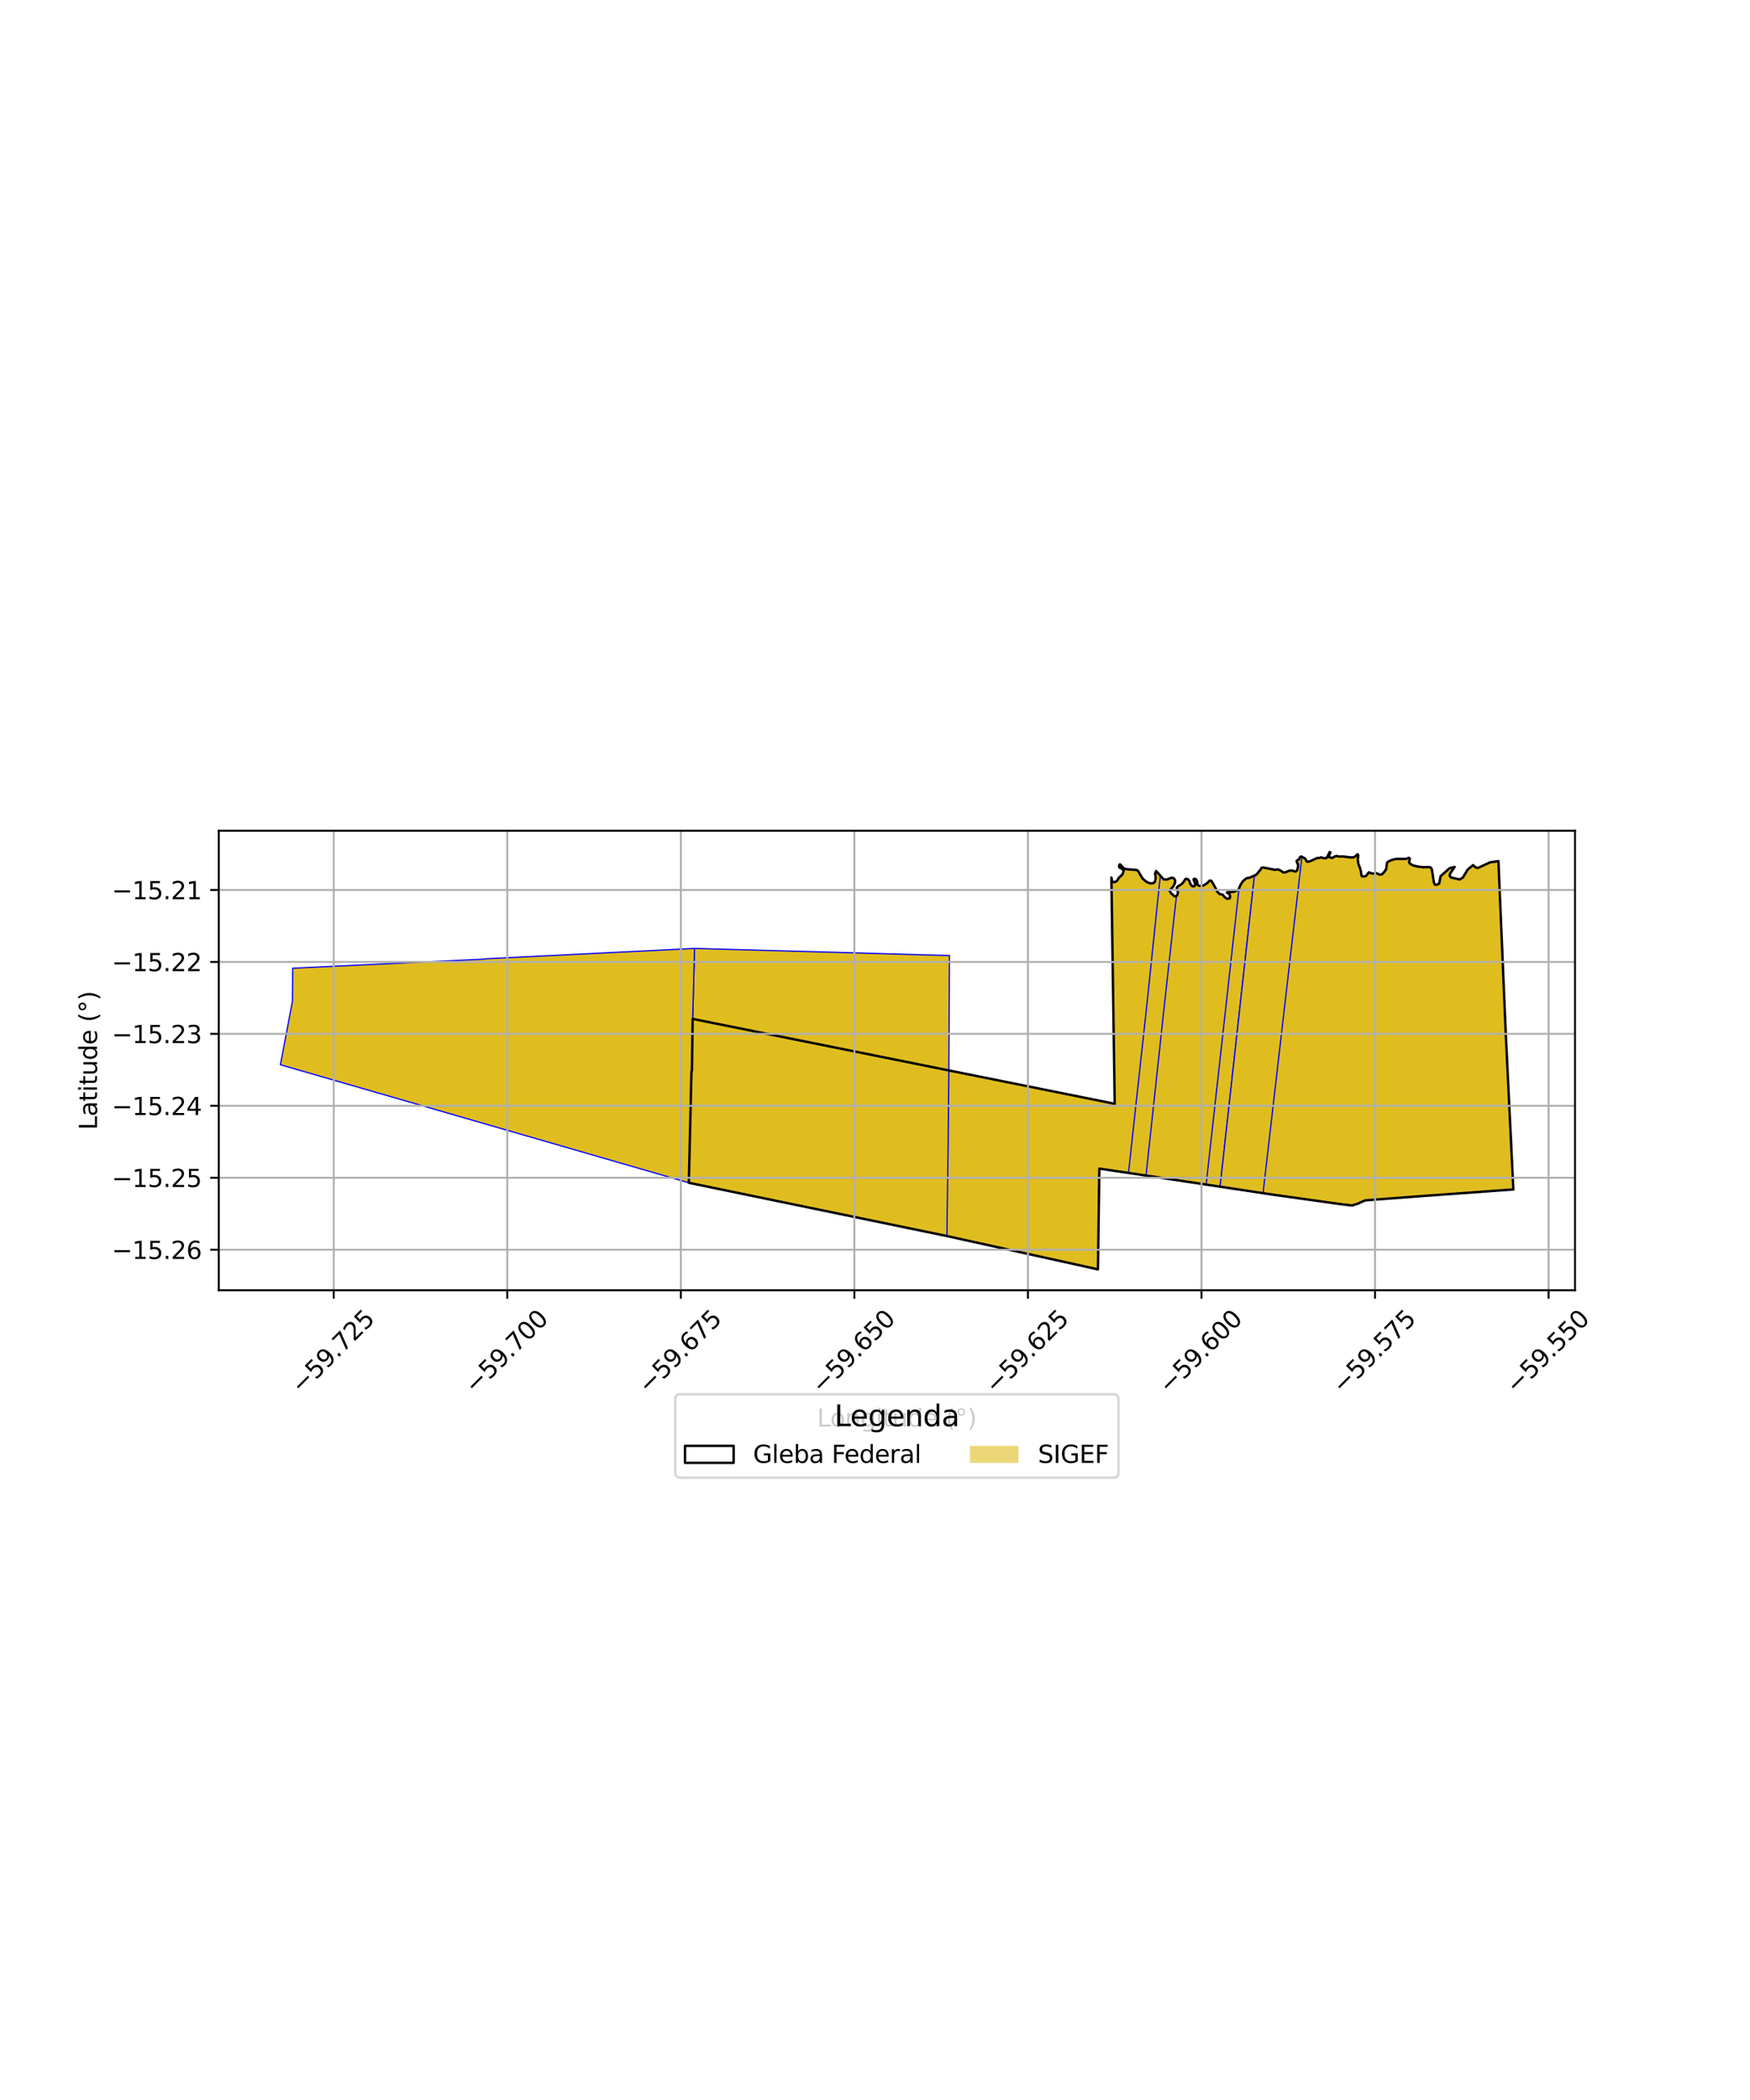 <?xml version="1.0" encoding="utf-8" standalone="no"?>
<!DOCTYPE svg PUBLIC "-//W3C//DTD SVG 1.1//EN"
  "http://www.w3.org/Graphics/SVG/1.1/DTD/svg11.dtd">
<svg xmlns:xlink="http://www.w3.org/1999/xlink" width="720pt" height="864pt" viewBox="0 0 720 864" xmlns="http://www.w3.org/2000/svg" version="1.1">
 <defs>
  <style type="text/css">*{stroke-linejoin: round; stroke-linecap: butt}</style>
 </defs>
 <g id="figure_1">
  <g id="patch_1">
   <path d="M 0 864 
L 720 864 
L 720 0 
L 0 0 
z
" style="fill: #ffffff"/>
  </g>
  <g id="axes_1">
   <g id="patch_2">
    <path d="M 90 530.843 
L 648 530.843 
L 648 341.797 
L 90 341.797 
z
" style="fill: #ffffff"/>
   </g>
   <g id="PatchCollection_1">
    <path d="M 535.639 352.493 
L 536.303 352.903 
L 536.972 353.248 
L 537.479 354.079 
L 537.686 354.516 
L 538.47 354.493 
L 539.045 354.317 
L 540.373 353.741 
L 541.125 353.306 
L 542.007 352.969 
L 542.594 353.031 
L 531.983 429.492 
L 531.761 431.092 
L 528.855 449.882 
L 525.691 472.096 
L 522.875 491.44 
L 519.641 490.96 
L 526.795 429.053 
L 535.639 352.493 
" clip-path="url(#p0c5b981ce4)" style="fill: #e0bd1f; stroke: #0000ff; stroke-width: 0.5"/>
    <path d="M 509.747 365.701 
L 504.017 417.303 
L 496.226 487.444 
L 490.281 486.521 
L 497.74 418.049 
L 503.161 368.266 
L 503.98 369.228 
L 504.918 369.792 
L 505.947 369.61 
L 506.087 368.9 
L 505.972 368.155 
L 505.411 367.66 
L 505.014 367.258 
L 505.021 367.079 
L 505.44 366.997 
L 506.488 367.065 
L 507.027 366.855 
L 507.578 366.921 
L 509.347 366.115 
L 509.747 365.701 
" clip-path="url(#p0c5b981ce4)" style="fill: #e0bd1f; stroke: #0000ff; stroke-width: 0.5"/>
    <path d="M 497.581 362.333 
L 498.34 362.345 
L 498.858 363.316 
L 499.255 363.834 
L 499.818 364.774 
L 500.371 365.903 
L 500.648 366.664 
L 501.547 367.678 
L 501.762 367.816 
L 502.99 368.064 
L 503.161 368.266 
L 497.74 418.049 
L 490.281 486.521 
L 481.434 485.23 
L 488.742 417.635 
L 495.001 364.382 
L 496.202 363.658 
L 496.994 363.035 
L 497.581 362.333 
" clip-path="url(#p0c5b981ce4)" style="fill: #e0bd1f; stroke: #0000ff; stroke-width: 0.5"/>
    <path d="M 547.297 350.39 
L 547.343 350.505 
L 547.228 351.058 
L 546.721 352.188 
L 546.793 352.643 
L 548.024 353.019 
L 549.009 352.466 
L 549.839 352.173 
L 551.165 352.43 
L 552.287 352.348 
L 553.568 352.529 
L 555.601 352.757 
L 556.901 352.747 
L 557.669 352.326 
L 558.061 351.911 
L 558.291 351.589 
L 558.476 351.451 
L 558.614 351.543 
L 558.845 351.98 
L 558.706 352.857 
L 558.637 353.548 
L 558.683 354.24 
L 558.891 355.439 
L 559.536 357.144 
L 559.951 358.712 
L 560.066 359.703 
L 560.158 360.325 
L 560.366 360.532 
L 561.195 360.579 
L 561.956 360.44 
L 562.486 359.749 
L 562.716 359.311 
L 562.993 358.965 
L 563.223 358.896 
L 564.053 359.265 
L 565.045 359.426 
L 566.251 359.254 
L 567.752 359.874 
L 568.574 359.716 
L 569.559 358.713 
L 570.323 357.536 
L 570.551 355.721 
L 570.645 355.046 
L 571.037 354.562 
L 572.166 353.986 
L 573.48 353.571 
L 574.793 353.364 
L 576.361 353.41 
L 577.998 353.433 
L 578.481 353.387 
L 579.68 352.903 
L 580.049 353.271 
L 579.888 353.755 
L 579.749 354.493 
L 579.934 355.161 
L 580.671 355.715 
L 581.669 356.156 
L 583.42 356.545 
L 585.276 356.76 
L 587.077 356.729 
L 587.585 356.683 
L 588.115 356.752 
L 588.714 357.006 
L 588.922 357.259 
L 589.176 358.089 
L 589.383 359.403 
L 589.501 360.099 
L 589.914 362.899 
L 590.298 363.896 
L 590.839 364.059 
L 592.096 363.59 
L 592.725 360.478 
L 596.411 357.195 
L 598.484 356.692 
L 596.65 359.356 
L 596.41 360.226 
L 596.938 361.009 
L 600.577 361.842 
L 601.878 361.035 
L 603.833 357.788 
L 606.039 355.943 
L 607.287 356.993 
L 608.216 357.045 
L 613.062 354.784 
L 616.494 354.3 
L 619.484 424.63 
L 621.373 464.338 
L 622.636 489.368 
L 617.307 489.74 
L 610.677 490.202 
L 604.958 490.603 
L 597.464 491.147 
L 590.685 491.662 
L 584.13 492.164 
L 577.119 492.7 
L 569.296 493.309 
L 562.305 493.78 
L 561.998 493.838 
L 561.11 494.091 
L 558.739 495.194 
L 556.274 495.968 
L 551.955 495.47 
L 546.51 494.725 
L 541.057 493.976 
L 536.226 493.3 
L 530.673 492.532 
L 523.779 491.53 
L 517.352 490.544 
L 511.11 489.607 
L 506.001 488.857 
L 501.08 488.104 
L 496.068 487.345 
L 492.096 486.74 
L 487.679 486.083 
L 482.878 485.353 
L 477.829 484.599 
L 473.331 483.929 
L 467.48 483.04 
L 460.931 482.074 
L 456.246 481.39 
L 455.764 481.32 
L 452.308 480.797 
L 452.294 481.339 
L 451.721 522.25 
L 389.588 508.547 
L 292.512 488.504 
L 292.009 488.412 
L 283.405 486.637 
L 284.486 440.943 
L 284.68 440.305 
L 284.975 419.205 
L 390.377 440.437 
L 458.623 454.132 
L 457.267 361.065 
L 457.501 362.354 
L 457.847 362.861 
L 458.677 362.953 
L 459.665 362.326 
L 460.006 361.65 
L 460.611 360.8 
L 461.069 360.555 
L 461.367 360.078 
L 461.813 359.823 
L 462.32 358.136 
L 461.286 357.22 
L 460.653 357.041 
L 460.429 356.59 
L 460.475 356.015 
L 460.728 355.623 
L 460.982 355.738 
L 461.351 356.13 
L 461.627 356.544 
L 462.273 357.213 
L 462.78 357.444 
L 463.885 357.651 
L 466.006 357.766 
L 467.551 357.928 
L 468.196 358.274 
L 468.795 359.287 
L 469.256 360.164 
L 470.039 361.386 
L 471.1 362.354 
L 471.92 362.935 
L 472.486 363.153 
L 473.303 363.469 
L 474.647 363.309 
L 475.179 362.69 
L 475.478 361.463 
L 475.422 360.27 
L 475.195 359.554 
L 475.44 358.757 
L 475.641 358.366 
L 475.825 358.527 
L 477.391 360.253 
L 477.991 360.917 
L 478.754 361.789 
L 479.736 361.868 
L 480.004 361.889 
L 481.633 361.247 
L 482.371 361.132 
L 483.015 361.409 
L 483.43 362.123 
L 483.499 362.608 
L 483.269 363.645 
L 482.601 364.889 
L 482.058 365.474 
L 481.802 365.827 
L 481.134 366.435 
L 481.76 367.436 
L 482.667 368.259 
L 483.108 368.669 
L 483.736 368.865 
L 484.355 368.309 
L 484.647 367.179 
L 484.49 366.56 
L 484.291 365.962 
L 484.145 365.235 
L 484.306 364.981 
L 484.65 364.676 
L 485.626 364.092 
L 486.102 363.784 
L 486.75 363.114 
L 487.395 362.1 
L 487.833 361.547 
L 488.455 361.616 
L 488.801 361.754 
L 489.354 362.538 
L 489.722 363.621 
L 490.33 364.477 
L 490.63 364.63 
L 491.257 364.649 
L 491.711 364.218 
L 491.7 363.654 
L 491.382 362.861 
L 491.198 362.123 
L 491.059 361.846 
L 491.313 361.547 
L 491.705 361.547 
L 492.189 361.962 
L 492.419 362.4 
L 492.627 363.114 
L 492.673 363.898 
L 492.95 364.267 
L 493.756 364.497 
L 495.001 364.382 
L 496.202 363.658 
L 496.994 363.035 
L 497.581 362.333 
L 498.34 362.345 
L 498.858 363.316 
L 499.255 363.834 
L 499.818 364.774 
L 500.371 365.903 
L 500.648 366.664 
L 501.547 367.678 
L 501.762 367.816 
L 502.99 368.064 
L 503.98 369.228 
L 504.918 369.792 
L 505.947 369.61 
L 506.087 368.9 
L 505.972 368.155 
L 505.411 367.66 
L 505.014 367.258 
L 504.797 367.267 
L 505.021 367.079 
L 505.44 366.997 
L 506.488 367.065 
L 507.027 366.855 
L 507.578 366.921 
L 509.347 366.115 
L 509.747 365.701 
L 510.166 364.497 
L 510.923 363.187 
L 511.228 362.718 
L 511.984 361.99 
L 512.981 361.26 
L 514.081 361.153 
L 516.955 359.831 
L 518.04 358.422 
L 518.698 357.678 
L 518.819 357.224 
L 518.962 357.099 
L 519.593 356.891 
L 520.608 357.098 
L 521.007 357.218 
L 521.85 357.377 
L 523.466 357.649 
L 524.559 357.877 
L 525.798 357.701 
L 527.077 358.272 
L 527.709 358.805 
L 528.341 358.955 
L 529.175 358.776 
L 530.155 358.333 
L 531.064 358.17 
L 531.745 358.176 
L 532.577 358.542 
L 533.239 358.496 
L 533.761 357.877 
L 534.045 356.59 
L 534.022 356.015 
L 534.046 355.526 
L 533.794 355.295 
L 533.629 354.65 
L 533.457 354.236 
L 533.89 353.847 
L 534.459 353.571 
L 534.736 352.857 
L 535.104 352.464 
L 535.519 352.418 
L 536.303 352.903 
L 536.972 353.248 
L 537.479 354.079 
L 537.686 354.516 
L 538.47 354.493 
L 539.045 354.317 
L 540.373 353.741 
L 541.125 353.306 
L 542.007 352.969 
L 542.594 353.031 
L 543.582 352.733 
L 544.293 353.021 
L 545.608 353.097 
L 546.157 352.394 
L 546.813 351.081 
L 547.044 350.551 
L 547.297 350.39 
" clip-path="url(#p0c5b981ce4)" style="fill: #e0bd1f; stroke: #0000ff; stroke-width: 0.5"/>
    <path d="M 285.757 390.213 
L 390.627 393.143 
L 390.377 440.437 
L 284.975 419.205 
L 285.757 390.213 
" clip-path="url(#p0c5b981ce4)" style="fill: #e0bd1f; stroke: #0000ff; stroke-width: 0.5"/>
    <path d="M 477.391 360.253 
L 477.991 360.917 
L 478.754 361.789 
L 479.736 361.868 
L 480.004 361.889 
L 481.633 361.247 
L 482.371 361.132 
L 483.015 361.409 
L 483.43 362.123 
L 483.499 362.608 
L 483.269 363.645 
L 482.601 364.889 
L 482.058 365.474 
L 481.802 365.827 
L 481.134 366.435 
L 481.76 367.436 
L 482.667 368.259 
L 483.108 368.669 
L 483.736 368.865 
L 484.02 368.61 
L 478.89 415.018 
L 474.207 458.571 
L 472.669 472.791 
L 471.506 483.652 
L 467.48 483.04 
L 464.296 482.57 
L 465.385 472.619 
L 467.077 457.069 
L 471.765 414.204 
L 477.391 360.253 
" clip-path="url(#p0c5b981ce4)" style="fill: #e0bd1f; stroke: #0000ff; stroke-width: 0.5"/>
    <path d="M 516.123 360.214 
L 510.045 415.221 
L 501.976 488.227 
L 496.226 487.444 
L 504.017 417.303 
L 509.747 365.701 
L 510.166 364.497 
L 510.923 363.187 
L 511.228 362.718 
L 511.984 361.99 
L 512.981 361.26 
L 514.081 361.153 
L 516.123 360.214 
" clip-path="url(#p0c5b981ce4)" style="fill: #e0bd1f; stroke: #0000ff; stroke-width: 0.5"/>
    <path d="M 535.519 352.418 
L 535.639 352.493 
L 526.795 429.053 
L 519.641 490.96 
L 501.976 488.227 
L 510.045 415.221 
L 516.123 360.214 
L 516.955 359.831 
L 518.04 358.422 
L 518.698 357.678 
L 518.819 357.224 
L 518.962 357.099 
L 519.593 356.891 
L 520.608 357.098 
L 521.007 357.218 
L 521.85 357.377 
L 523.466 357.649 
L 524.559 357.877 
L 525.798 357.701 
L 527.077 358.272 
L 527.709 358.805 
L 528.341 358.955 
L 529.175 358.776 
L 530.155 358.333 
L 531.064 358.17 
L 531.745 358.176 
L 532.577 358.542 
L 533.239 358.496 
L 533.761 357.877 
L 534.045 356.59 
L 534.022 356.015 
L 534.046 355.526 
L 533.794 355.295 
L 533.629 354.65 
L 533.457 354.236 
L 533.89 353.847 
L 534.459 353.571 
L 534.736 352.857 
L 535.104 352.464 
L 535.519 352.418 
" clip-path="url(#p0c5b981ce4)" style="fill: #e0bd1f; stroke: #0000ff; stroke-width: 0.5"/>
    <path d="M 284.975 419.205 
L 390.377 440.437 
L 390.088 471.615 
L 390.08 472.148 
L 389.588 508.547 
L 292.512 488.504 
L 292.009 488.412 
L 283.405 486.637 
L 284.486 440.943 
L 284.68 440.305 
L 284.975 419.205 
" clip-path="url(#p0c5b981ce4)" style="fill: #e0bd1f; stroke: #0000ff; stroke-width: 0.5"/>
    <path d="M 285.757 390.213 
L 284.975 419.205 
L 284.68 440.305 
L 284.486 440.943 
L 283.405 486.637 
L 115.364 438.065 
L 120.316 411.982 
L 120.454 398.346 
L 199.129 394.62 
L 199.98 394.456 
L 285.757 390.213 
" clip-path="url(#p0c5b981ce4)" style="fill: #e0bd1f; stroke: #0000ff; stroke-width: 0.5"/>
   </g>
   <g id="PatchCollection_2">
    <path d="M 547.297 350.39 
L 547.343 350.505 
L 547.228 351.058 
L 546.721 352.188 
L 546.793 352.643 
L 548.024 353.019 
L 549.009 352.466 
L 549.839 352.173 
L 551.165 352.43 
L 552.287 352.348 
L 555.601 352.757 
L 556.901 352.747 
L 557.669 352.326 
L 558.476 351.451 
L 558.614 351.543 
L 558.845 351.98 
L 558.637 353.548 
L 558.683 354.24 
L 558.891 355.439 
L 559.536 357.144 
L 559.951 358.712 
L 560.158 360.325 
L 560.366 360.532 
L 561.195 360.579 
L 561.956 360.44 
L 563.223 358.896 
L 564.053 359.265 
L 565.045 359.426 
L 566.251 359.254 
L 567.752 359.874 
L 568.574 359.716 
L 569.559 358.713 
L 570.323 357.536 
L 570.645 355.046 
L 571.037 354.562 
L 572.166 353.986 
L 573.48 353.571 
L 574.793 353.364 
L 578.481 353.387 
L 579.68 352.903 
L 580.049 353.271 
L 579.749 354.493 
L 579.934 355.161 
L 580.671 355.715 
L 581.669 356.156 
L 583.42 356.545 
L 585.276 356.76 
L 588.115 356.752 
L 588.714 357.006 
L 588.922 357.259 
L 589.176 358.089 
L 589.914 362.899 
L 590.298 363.896 
L 590.839 364.059 
L 592.096 363.59 
L 592.725 360.478 
L 596.411 357.195 
L 598.484 356.692 
L 596.65 359.356 
L 596.41 360.226 
L 596.938 361.009 
L 600.577 361.842 
L 601.878 361.035 
L 603.833 357.788 
L 606.039 355.943 
L 607.287 356.993 
L 608.216 357.045 
L 613.062 354.784 
L 616.494 354.3 
L 619.484 424.63 
L 622.636 489.368 
L 584.13 492.164 
L 561.998 493.838 
L 561.11 494.091 
L 558.739 495.194 
L 556.274 495.968 
L 551.955 495.47 
L 523.779 491.53 
L 482.878 485.353 
L 452.308 480.797 
L 452.294 481.339 
L 451.721 522.25 
L 389.588 508.547 
L 283.405 486.637 
L 284.486 440.943 
L 284.68 440.305 
L 284.975 419.205 
L 458.623 454.132 
L 457.267 361.065 
L 457.501 362.354 
L 457.847 362.861 
L 458.677 362.953 
L 459.665 362.326 
L 460.006 361.65 
L 460.611 360.8 
L 461.069 360.555 
L 461.367 360.078 
L 461.813 359.823 
L 462.32 358.136 
L 461.286 357.22 
L 460.653 357.041 
L 460.429 356.59 
L 460.475 356.015 
L 460.728 355.623 
L 460.982 355.738 
L 462.273 357.213 
L 462.78 357.444 
L 463.885 357.651 
L 467.551 357.928 
L 468.196 358.274 
L 470.039 361.386 
L 471.1 362.354 
L 471.92 362.935 
L 473.303 363.469 
L 474.647 363.309 
L 475.179 362.69 
L 475.478 361.463 
L 475.422 360.27 
L 475.195 359.554 
L 475.641 358.366 
L 475.825 358.527 
L 478.754 361.789 
L 480.004 361.889 
L 481.633 361.247 
L 482.371 361.132 
L 483.015 361.409 
L 483.43 362.123 
L 483.499 362.608 
L 483.269 363.645 
L 482.601 364.889 
L 481.134 366.435 
L 481.76 367.436 
L 483.108 368.669 
L 483.736 368.865 
L 484.355 368.309 
L 484.647 367.179 
L 484.145 365.235 
L 484.306 364.981 
L 484.65 364.676 
L 486.102 363.784 
L 486.75 363.114 
L 487.833 361.547 
L 488.801 361.754 
L 489.354 362.538 
L 489.722 363.621 
L 490.33 364.477 
L 490.63 364.63 
L 491.257 364.649 
L 491.711 364.218 
L 491.7 363.654 
L 491.059 361.846 
L 491.313 361.547 
L 491.705 361.547 
L 492.189 361.962 
L 492.419 362.4 
L 492.627 363.114 
L 492.673 363.898 
L 492.95 364.267 
L 493.756 364.497 
L 495.001 364.382 
L 496.202 363.658 
L 496.994 363.035 
L 497.581 362.333 
L 498.34 362.345 
L 499.255 363.834 
L 500.371 365.903 
L 500.648 366.664 
L 501.762 367.816 
L 502.99 368.064 
L 503.98 369.228 
L 504.918 369.792 
L 505.947 369.61 
L 506.087 368.9 
L 505.972 368.155 
L 505.014 367.258 
L 504.797 367.267 
L 505.021 367.079 
L 505.44 366.997 
L 506.488 367.065 
L 507.027 366.855 
L 507.578 366.921 
L 509.347 366.115 
L 509.747 365.701 
L 510.166 364.497 
L 511.228 362.718 
L 511.984 361.99 
L 512.981 361.26 
L 514.081 361.153 
L 516.955 359.831 
L 518.698 357.678 
L 518.962 357.099 
L 519.593 356.891 
L 524.559 357.877 
L 525.798 357.701 
L 527.077 358.272 
L 527.709 358.805 
L 528.341 358.955 
L 529.175 358.776 
L 530.155 358.333 
L 531.064 358.17 
L 531.745 358.176 
L 532.577 358.542 
L 533.239 358.496 
L 533.761 357.877 
L 534.045 356.59 
L 534.046 355.526 
L 533.794 355.295 
L 533.457 354.236 
L 533.89 353.847 
L 534.459 353.571 
L 534.736 352.857 
L 535.104 352.464 
L 535.519 352.418 
L 536.972 353.248 
L 537.686 354.516 
L 538.47 354.493 
L 539.045 354.317 
L 542.007 352.969 
L 542.594 353.031 
L 543.582 352.733 
L 544.293 353.021 
L 545.608 353.097 
L 546.157 352.394 
L 547.044 350.551 
L 547.297 350.39 
L 547.297 350.39 
" clip-path="url(#p0c5b981ce4)" style="fill: none; stroke: #000000"/>
   </g>
   <g id="matplotlib.axis_1">
    <g id="xtick_1">
     <g id="line2d_1">
      <path d="M 137.315 530.843 
L 137.315 341.797 
" clip-path="url(#p0c5b981ce4)" style="fill: none; stroke: #b0b0b0; stroke-width: 0.8; stroke-linecap: square"/>
     </g>
     <g id="line2d_2">
      <defs>
       <path id="mf6caaeb3a1" d="M 0 0 
L 0 3.5 
" style="stroke: #000000; stroke-width: 0.8"/>
      </defs>
      <g>
       <use xlink:href="#mf6caaeb3a1" x="137.315" y="530.843" style="stroke: #000000; stroke-width: 0.8"/>
      </g>
     </g>
     <g id="text_1">
      <!-- −59.725 -->
      <g transform="translate(123.932 573.883) rotate(-45) scale(0.1 -0.1)">
       <defs>
        <path id="DejaVuSans-2212" d="M 678 2272 
L 4684 2272 
L 4684 1741 
L 678 1741 
L 678 2272 
z
" transform="scale(0.016)"/>
        <path id="DejaVuSans-35" d="M 691 4666 
L 3169 4666 
L 3169 4134 
L 1269 4134 
L 1269 2991 
Q 1406 3038 1543 3061 
Q 1681 3084 1819 3084 
Q 2600 3084 3056 2656 
Q 3513 2228 3513 1497 
Q 3513 744 3044 326 
Q 2575 -91 1722 -91 
Q 1428 -91 1123 -41 
Q 819 9 494 109 
L 494 744 
Q 775 591 1075 516 
Q 1375 441 1709 441 
Q 2250 441 2565 725 
Q 2881 1009 2881 1497 
Q 2881 1984 2565 2268 
Q 2250 2553 1709 2553 
Q 1456 2553 1204 2497 
Q 953 2441 691 2322 
L 691 4666 
z
" transform="scale(0.016)"/>
        <path id="DejaVuSans-39" d="M 703 97 
L 703 672 
Q 941 559 1184 500 
Q 1428 441 1663 441 
Q 2288 441 2617 861 
Q 2947 1281 2994 2138 
Q 2813 1869 2534 1725 
Q 2256 1581 1919 1581 
Q 1219 1581 811 2004 
Q 403 2428 403 3163 
Q 403 3881 828 4315 
Q 1253 4750 1959 4750 
Q 2769 4750 3195 4129 
Q 3622 3509 3622 2328 
Q 3622 1225 3098 567 
Q 2575 -91 1691 -91 
Q 1453 -91 1209 -44 
Q 966 3 703 97 
z
M 1959 2075 
Q 2384 2075 2632 2365 
Q 2881 2656 2881 3163 
Q 2881 3666 2632 3958 
Q 2384 4250 1959 4250 
Q 1534 4250 1286 3958 
Q 1038 3666 1038 3163 
Q 1038 2656 1286 2365 
Q 1534 2075 1959 2075 
z
" transform="scale(0.016)"/>
        <path id="DejaVuSans-2e" d="M 684 794 
L 1344 794 
L 1344 0 
L 684 0 
L 684 794 
z
" transform="scale(0.016)"/>
        <path id="DejaVuSans-37" d="M 525 4666 
L 3525 4666 
L 3525 4397 
L 1831 0 
L 1172 0 
L 2766 4134 
L 525 4134 
L 525 4666 
z
" transform="scale(0.016)"/>
        <path id="DejaVuSans-32" d="M 1228 531 
L 3431 531 
L 3431 0 
L 469 0 
L 469 531 
Q 828 903 1448 1529 
Q 2069 2156 2228 2338 
Q 2531 2678 2651 2914 
Q 2772 3150 2772 3378 
Q 2772 3750 2511 3984 
Q 2250 4219 1831 4219 
Q 1534 4219 1204 4116 
Q 875 4013 500 3803 
L 500 4441 
Q 881 4594 1212 4672 
Q 1544 4750 1819 4750 
Q 2544 4750 2975 4387 
Q 3406 4025 3406 3419 
Q 3406 3131 3298 2873 
Q 3191 2616 2906 2266 
Q 2828 2175 2409 1742 
Q 1991 1309 1228 531 
z
" transform="scale(0.016)"/>
       </defs>
       <use xlink:href="#DejaVuSans-2212"/>
       <use xlink:href="#DejaVuSans-35" transform="translate(83.789 0)"/>
       <use xlink:href="#DejaVuSans-39" transform="translate(147.412 0)"/>
       <use xlink:href="#DejaVuSans-2e" transform="translate(211.035 0)"/>
       <use xlink:href="#DejaVuSans-37" transform="translate(242.822 0)"/>
       <use xlink:href="#DejaVuSans-32" transform="translate(306.445 0)"/>
       <use xlink:href="#DejaVuSans-35" transform="translate(370.068 0)"/>
      </g>
     </g>
    </g>
    <g id="xtick_2">
     <g id="line2d_3">
      <path d="M 208.716 530.843 
L 208.716 341.797 
" clip-path="url(#p0c5b981ce4)" style="fill: none; stroke: #b0b0b0; stroke-width: 0.8; stroke-linecap: square"/>
     </g>
     <g id="line2d_4">
      <g>
       <use xlink:href="#mf6caaeb3a1" x="208.716" y="530.843" style="stroke: #000000; stroke-width: 0.8"/>
      </g>
     </g>
     <g id="text_2">
      <!-- −59.700 -->
      <g transform="translate(195.334 573.883) rotate(-45) scale(0.1 -0.1)">
       <defs>
        <path id="DejaVuSans-30" d="M 2034 4250 
Q 1547 4250 1301 3770 
Q 1056 3291 1056 2328 
Q 1056 1369 1301 889 
Q 1547 409 2034 409 
Q 2525 409 2770 889 
Q 3016 1369 3016 2328 
Q 3016 3291 2770 3770 
Q 2525 4250 2034 4250 
z
M 2034 4750 
Q 2819 4750 3233 4129 
Q 3647 3509 3647 2328 
Q 3647 1150 3233 529 
Q 2819 -91 2034 -91 
Q 1250 -91 836 529 
Q 422 1150 422 2328 
Q 422 3509 836 4129 
Q 1250 4750 2034 4750 
z
" transform="scale(0.016)"/>
       </defs>
       <use xlink:href="#DejaVuSans-2212"/>
       <use xlink:href="#DejaVuSans-35" transform="translate(83.789 0)"/>
       <use xlink:href="#DejaVuSans-39" transform="translate(147.412 0)"/>
       <use xlink:href="#DejaVuSans-2e" transform="translate(211.035 0)"/>
       <use xlink:href="#DejaVuSans-37" transform="translate(242.822 0)"/>
       <use xlink:href="#DejaVuSans-30" transform="translate(306.445 0)"/>
       <use xlink:href="#DejaVuSans-30" transform="translate(370.068 0)"/>
      </g>
     </g>
    </g>
    <g id="xtick_3">
     <g id="line2d_5">
      <path d="M 280.118 530.843 
L 280.118 341.797 
" clip-path="url(#p0c5b981ce4)" style="fill: none; stroke: #b0b0b0; stroke-width: 0.8; stroke-linecap: square"/>
     </g>
     <g id="line2d_6">
      <g>
       <use xlink:href="#mf6caaeb3a1" x="280.118" y="530.843" style="stroke: #000000; stroke-width: 0.8"/>
      </g>
     </g>
     <g id="text_3">
      <!-- −59.675 -->
      <g transform="translate(266.735 573.883) rotate(-45) scale(0.1 -0.1)">
       <defs>
        <path id="DejaVuSans-36" d="M 2113 2584 
Q 1688 2584 1439 2293 
Q 1191 2003 1191 1497 
Q 1191 994 1439 701 
Q 1688 409 2113 409 
Q 2538 409 2786 701 
Q 3034 994 3034 1497 
Q 3034 2003 2786 2293 
Q 2538 2584 2113 2584 
z
M 3366 4563 
L 3366 3988 
Q 3128 4100 2886 4159 
Q 2644 4219 2406 4219 
Q 1781 4219 1451 3797 
Q 1122 3375 1075 2522 
Q 1259 2794 1537 2939 
Q 1816 3084 2150 3084 
Q 2853 3084 3261 2657 
Q 3669 2231 3669 1497 
Q 3669 778 3244 343 
Q 2819 -91 2113 -91 
Q 1303 -91 875 529 
Q 447 1150 447 2328 
Q 447 3434 972 4092 
Q 1497 4750 2381 4750 
Q 2619 4750 2861 4703 
Q 3103 4656 3366 4563 
z
" transform="scale(0.016)"/>
       </defs>
       <use xlink:href="#DejaVuSans-2212"/>
       <use xlink:href="#DejaVuSans-35" transform="translate(83.789 0)"/>
       <use xlink:href="#DejaVuSans-39" transform="translate(147.412 0)"/>
       <use xlink:href="#DejaVuSans-2e" transform="translate(211.035 0)"/>
       <use xlink:href="#DejaVuSans-36" transform="translate(242.822 0)"/>
       <use xlink:href="#DejaVuSans-37" transform="translate(306.445 0)"/>
       <use xlink:href="#DejaVuSans-35" transform="translate(370.068 0)"/>
      </g>
     </g>
    </g>
    <g id="xtick_4">
     <g id="line2d_7">
      <path d="M 351.519 530.843 
L 351.519 341.797 
" clip-path="url(#p0c5b981ce4)" style="fill: none; stroke: #b0b0b0; stroke-width: 0.8; stroke-linecap: square"/>
     </g>
     <g id="line2d_8">
      <g>
       <use xlink:href="#mf6caaeb3a1" x="351.519" y="530.843" style="stroke: #000000; stroke-width: 0.8"/>
      </g>
     </g>
     <g id="text_4">
      <!-- −59.650 -->
      <g transform="translate(338.137 573.883) rotate(-45) scale(0.1 -0.1)">
       <use xlink:href="#DejaVuSans-2212"/>
       <use xlink:href="#DejaVuSans-35" transform="translate(83.789 0)"/>
       <use xlink:href="#DejaVuSans-39" transform="translate(147.412 0)"/>
       <use xlink:href="#DejaVuSans-2e" transform="translate(211.035 0)"/>
       <use xlink:href="#DejaVuSans-36" transform="translate(242.822 0)"/>
       <use xlink:href="#DejaVuSans-35" transform="translate(306.445 0)"/>
       <use xlink:href="#DejaVuSans-30" transform="translate(370.068 0)"/>
      </g>
     </g>
    </g>
    <g id="xtick_5">
     <g id="line2d_9">
      <path d="M 422.921 530.843 
L 422.921 341.797 
" clip-path="url(#p0c5b981ce4)" style="fill: none; stroke: #b0b0b0; stroke-width: 0.8; stroke-linecap: square"/>
     </g>
     <g id="line2d_10">
      <g>
       <use xlink:href="#mf6caaeb3a1" x="422.921" y="530.843" style="stroke: #000000; stroke-width: 0.8"/>
      </g>
     </g>
     <g id="text_5">
      <!-- −59.625 -->
      <g transform="translate(409.538 573.883) rotate(-45) scale(0.1 -0.1)">
       <use xlink:href="#DejaVuSans-2212"/>
       <use xlink:href="#DejaVuSans-35" transform="translate(83.789 0)"/>
       <use xlink:href="#DejaVuSans-39" transform="translate(147.412 0)"/>
       <use xlink:href="#DejaVuSans-2e" transform="translate(211.035 0)"/>
       <use xlink:href="#DejaVuSans-36" transform="translate(242.822 0)"/>
       <use xlink:href="#DejaVuSans-32" transform="translate(306.445 0)"/>
       <use xlink:href="#DejaVuSans-35" transform="translate(370.068 0)"/>
      </g>
     </g>
    </g>
    <g id="xtick_6">
     <g id="line2d_11">
      <path d="M 494.322 530.843 
L 494.322 341.797 
" clip-path="url(#p0c5b981ce4)" style="fill: none; stroke: #b0b0b0; stroke-width: 0.8; stroke-linecap: square"/>
     </g>
     <g id="line2d_12">
      <g>
       <use xlink:href="#mf6caaeb3a1" x="494.322" y="530.843" style="stroke: #000000; stroke-width: 0.8"/>
      </g>
     </g>
     <g id="text_6">
      <!-- −59.600 -->
      <g transform="translate(480.94 573.883) rotate(-45) scale(0.1 -0.1)">
       <use xlink:href="#DejaVuSans-2212"/>
       <use xlink:href="#DejaVuSans-35" transform="translate(83.789 0)"/>
       <use xlink:href="#DejaVuSans-39" transform="translate(147.412 0)"/>
       <use xlink:href="#DejaVuSans-2e" transform="translate(211.035 0)"/>
       <use xlink:href="#DejaVuSans-36" transform="translate(242.822 0)"/>
       <use xlink:href="#DejaVuSans-30" transform="translate(306.445 0)"/>
       <use xlink:href="#DejaVuSans-30" transform="translate(370.068 0)"/>
      </g>
     </g>
    </g>
    <g id="xtick_7">
     <g id="line2d_13">
      <path d="M 565.724 530.843 
L 565.724 341.797 
" clip-path="url(#p0c5b981ce4)" style="fill: none; stroke: #b0b0b0; stroke-width: 0.8; stroke-linecap: square"/>
     </g>
     <g id="line2d_14">
      <g>
       <use xlink:href="#mf6caaeb3a1" x="565.724" y="530.843" style="stroke: #000000; stroke-width: 0.8"/>
      </g>
     </g>
     <g id="text_7">
      <!-- −59.575 -->
      <g transform="translate(552.341 573.883) rotate(-45) scale(0.1 -0.1)">
       <use xlink:href="#DejaVuSans-2212"/>
       <use xlink:href="#DejaVuSans-35" transform="translate(83.789 0)"/>
       <use xlink:href="#DejaVuSans-39" transform="translate(147.412 0)"/>
       <use xlink:href="#DejaVuSans-2e" transform="translate(211.035 0)"/>
       <use xlink:href="#DejaVuSans-35" transform="translate(242.822 0)"/>
       <use xlink:href="#DejaVuSans-37" transform="translate(306.445 0)"/>
       <use xlink:href="#DejaVuSans-35" transform="translate(370.068 0)"/>
      </g>
     </g>
    </g>
    <g id="xtick_8">
     <g id="line2d_15">
      <path d="M 637.125 530.843 
L 637.125 341.797 
" clip-path="url(#p0c5b981ce4)" style="fill: none; stroke: #b0b0b0; stroke-width: 0.8; stroke-linecap: square"/>
     </g>
     <g id="line2d_16">
      <g>
       <use xlink:href="#mf6caaeb3a1" x="637.125" y="530.843" style="stroke: #000000; stroke-width: 0.8"/>
      </g>
     </g>
     <g id="text_8">
      <!-- −59.550 -->
      <g transform="translate(623.743 573.883) rotate(-45) scale(0.1 -0.1)">
       <use xlink:href="#DejaVuSans-2212"/>
       <use xlink:href="#DejaVuSans-35" transform="translate(83.789 0)"/>
       <use xlink:href="#DejaVuSans-39" transform="translate(147.412 0)"/>
       <use xlink:href="#DejaVuSans-2e" transform="translate(211.035 0)"/>
       <use xlink:href="#DejaVuSans-35" transform="translate(242.822 0)"/>
       <use xlink:href="#DejaVuSans-35" transform="translate(306.445 0)"/>
       <use xlink:href="#DejaVuSans-30" transform="translate(370.068 0)"/>
      </g>
     </g>
    </g>
    <g id="text_9">
     <!-- Longitude (°) -->
     <g transform="translate(336.14 586.952) scale(0.1 -0.1)">
      <defs>
       <path id="DejaVuSans-4c" d="M 628 4666 
L 1259 4666 
L 1259 531 
L 3531 531 
L 3531 0 
L 628 0 
L 628 4666 
z
" transform="scale(0.016)"/>
       <path id="DejaVuSans-6f" d="M 1959 3097 
Q 1497 3097 1228 2736 
Q 959 2375 959 1747 
Q 959 1119 1226 758 
Q 1494 397 1959 397 
Q 2419 397 2687 759 
Q 2956 1122 2956 1747 
Q 2956 2369 2687 2733 
Q 2419 3097 1959 3097 
z
M 1959 3584 
Q 2709 3584 3137 3096 
Q 3566 2609 3566 1747 
Q 3566 888 3137 398 
Q 2709 -91 1959 -91 
Q 1206 -91 779 398 
Q 353 888 353 1747 
Q 353 2609 779 3096 
Q 1206 3584 1959 3584 
z
" transform="scale(0.016)"/>
       <path id="DejaVuSans-6e" d="M 3513 2113 
L 3513 0 
L 2938 0 
L 2938 2094 
Q 2938 2591 2744 2837 
Q 2550 3084 2163 3084 
Q 1697 3084 1428 2787 
Q 1159 2491 1159 1978 
L 1159 0 
L 581 0 
L 581 3500 
L 1159 3500 
L 1159 2956 
Q 1366 3272 1645 3428 
Q 1925 3584 2291 3584 
Q 2894 3584 3203 3211 
Q 3513 2838 3513 2113 
z
" transform="scale(0.016)"/>
       <path id="DejaVuSans-67" d="M 2906 1791 
Q 2906 2416 2648 2759 
Q 2391 3103 1925 3103 
Q 1463 3103 1205 2759 
Q 947 2416 947 1791 
Q 947 1169 1205 825 
Q 1463 481 1925 481 
Q 2391 481 2648 825 
Q 2906 1169 2906 1791 
z
M 3481 434 
Q 3481 -459 3084 -895 
Q 2688 -1331 1869 -1331 
Q 1566 -1331 1297 -1286 
Q 1028 -1241 775 -1147 
L 775 -588 
Q 1028 -725 1275 -790 
Q 1522 -856 1778 -856 
Q 2344 -856 2625 -561 
Q 2906 -266 2906 331 
L 2906 616 
Q 2728 306 2450 153 
Q 2172 0 1784 0 
Q 1141 0 747 490 
Q 353 981 353 1791 
Q 353 2603 747 3093 
Q 1141 3584 1784 3584 
Q 2172 3584 2450 3431 
Q 2728 3278 2906 2969 
L 2906 3500 
L 3481 3500 
L 3481 434 
z
" transform="scale(0.016)"/>
       <path id="DejaVuSans-69" d="M 603 3500 
L 1178 3500 
L 1178 0 
L 603 0 
L 603 3500 
z
M 603 4863 
L 1178 4863 
L 1178 4134 
L 603 4134 
L 603 4863 
z
" transform="scale(0.016)"/>
       <path id="DejaVuSans-74" d="M 1172 4494 
L 1172 3500 
L 2356 3500 
L 2356 3053 
L 1172 3053 
L 1172 1153 
Q 1172 725 1289 603 
Q 1406 481 1766 481 
L 2356 481 
L 2356 0 
L 1766 0 
Q 1100 0 847 248 
Q 594 497 594 1153 
L 594 3053 
L 172 3053 
L 172 3500 
L 594 3500 
L 594 4494 
L 1172 4494 
z
" transform="scale(0.016)"/>
       <path id="DejaVuSans-75" d="M 544 1381 
L 544 3500 
L 1119 3500 
L 1119 1403 
Q 1119 906 1312 657 
Q 1506 409 1894 409 
Q 2359 409 2629 706 
Q 2900 1003 2900 1516 
L 2900 3500 
L 3475 3500 
L 3475 0 
L 2900 0 
L 2900 538 
Q 2691 219 2414 64 
Q 2138 -91 1772 -91 
Q 1169 -91 856 284 
Q 544 659 544 1381 
z
M 1991 3584 
L 1991 3584 
z
" transform="scale(0.016)"/>
       <path id="DejaVuSans-64" d="M 2906 2969 
L 2906 4863 
L 3481 4863 
L 3481 0 
L 2906 0 
L 2906 525 
Q 2725 213 2448 61 
Q 2172 -91 1784 -91 
Q 1150 -91 751 415 
Q 353 922 353 1747 
Q 353 2572 751 3078 
Q 1150 3584 1784 3584 
Q 2172 3584 2448 3432 
Q 2725 3281 2906 2969 
z
M 947 1747 
Q 947 1113 1208 752 
Q 1469 391 1925 391 
Q 2381 391 2643 752 
Q 2906 1113 2906 1747 
Q 2906 2381 2643 2742 
Q 2381 3103 1925 3103 
Q 1469 3103 1208 2742 
Q 947 2381 947 1747 
z
" transform="scale(0.016)"/>
       <path id="DejaVuSans-65" d="M 3597 1894 
L 3597 1613 
L 953 1613 
Q 991 1019 1311 708 
Q 1631 397 2203 397 
Q 2534 397 2845 478 
Q 3156 559 3463 722 
L 3463 178 
Q 3153 47 2828 -22 
Q 2503 -91 2169 -91 
Q 1331 -91 842 396 
Q 353 884 353 1716 
Q 353 2575 817 3079 
Q 1281 3584 2069 3584 
Q 2775 3584 3186 3129 
Q 3597 2675 3597 1894 
z
M 3022 2063 
Q 3016 2534 2758 2815 
Q 2500 3097 2075 3097 
Q 1594 3097 1305 2825 
Q 1016 2553 972 2059 
L 3022 2063 
z
" transform="scale(0.016)"/>
       <path id="DejaVuSans-20" transform="scale(0.016)"/>
       <path id="DejaVuSans-28" d="M 1984 4856 
Q 1566 4138 1362 3434 
Q 1159 2731 1159 2009 
Q 1159 1288 1364 580 
Q 1569 -128 1984 -844 
L 1484 -844 
Q 1016 -109 783 600 
Q 550 1309 550 2009 
Q 550 2706 781 3412 
Q 1013 4119 1484 4856 
L 1984 4856 
z
" transform="scale(0.016)"/>
       <path id="DejaVuSans-b0" d="M 1600 4347 
Q 1350 4347 1178 4173 
Q 1006 4000 1006 3750 
Q 1006 3503 1178 3333 
Q 1350 3163 1600 3163 
Q 1850 3163 2022 3333 
Q 2194 3503 2194 3750 
Q 2194 3997 2020 4172 
Q 1847 4347 1600 4347 
z
M 1600 4750 
Q 1800 4750 1984 4673 
Q 2169 4597 2303 4453 
Q 2447 4313 2519 4134 
Q 2591 3956 2591 3750 
Q 2591 3338 2302 3052 
Q 2013 2766 1594 2766 
Q 1172 2766 890 3047 
Q 609 3328 609 3750 
Q 609 4169 896 4459 
Q 1184 4750 1600 4750 
z
" transform="scale(0.016)"/>
       <path id="DejaVuSans-29" d="M 513 4856 
L 1013 4856 
Q 1481 4119 1714 3412 
Q 1947 2706 1947 2009 
Q 1947 1309 1714 600 
Q 1481 -109 1013 -844 
L 513 -844 
Q 928 -128 1133 580 
Q 1338 1288 1338 2009 
Q 1338 2731 1133 3434 
Q 928 4138 513 4856 
z
" transform="scale(0.016)"/>
      </defs>
      <use xlink:href="#DejaVuSans-4c"/>
      <use xlink:href="#DejaVuSans-6f" transform="translate(53.963 0)"/>
      <use xlink:href="#DejaVuSans-6e" transform="translate(115.145 0)"/>
      <use xlink:href="#DejaVuSans-67" transform="translate(178.523 0)"/>
      <use xlink:href="#DejaVuSans-69" transform="translate(242 0)"/>
      <use xlink:href="#DejaVuSans-74" transform="translate(269.783 0)"/>
      <use xlink:href="#DejaVuSans-75" transform="translate(308.992 0)"/>
      <use xlink:href="#DejaVuSans-64" transform="translate(372.371 0)"/>
      <use xlink:href="#DejaVuSans-65" transform="translate(435.848 0)"/>
      <use xlink:href="#DejaVuSans-20" transform="translate(497.371 0)"/>
      <use xlink:href="#DejaVuSans-28" transform="translate(529.158 0)"/>
      <use xlink:href="#DejaVuSans-b0" transform="translate(568.172 0)"/>
      <use xlink:href="#DejaVuSans-29" transform="translate(618.172 0)"/>
     </g>
    </g>
   </g>
   <g id="matplotlib.axis_2">
    <g id="ytick_1">
     <g id="line2d_17">
      <path d="M 90 514.167 
L 648 514.167 
" clip-path="url(#p0c5b981ce4)" style="fill: none; stroke: #b0b0b0; stroke-width: 0.8; stroke-linecap: square"/>
     </g>
     <g id="line2d_18">
      <defs>
       <path id="md51dfd227e" d="M 0 0 
L -3.5 0 
" style="stroke: #000000; stroke-width: 0.8"/>
      </defs>
      <g>
       <use xlink:href="#md51dfd227e" x="90" y="514.167" style="stroke: #000000; stroke-width: 0.8"/>
      </g>
     </g>
     <g id="text_10">
      <!-- −15.26 -->
      <g transform="translate(45.992 517.966) scale(0.1 -0.1)">
       <defs>
        <path id="DejaVuSans-31" d="M 794 531 
L 1825 531 
L 1825 4091 
L 703 3866 
L 703 4441 
L 1819 4666 
L 2450 4666 
L 2450 531 
L 3481 531 
L 3481 0 
L 794 0 
L 794 531 
z
" transform="scale(0.016)"/>
       </defs>
       <use xlink:href="#DejaVuSans-2212"/>
       <use xlink:href="#DejaVuSans-31" transform="translate(83.789 0)"/>
       <use xlink:href="#DejaVuSans-35" transform="translate(147.412 0)"/>
       <use xlink:href="#DejaVuSans-2e" transform="translate(211.035 0)"/>
       <use xlink:href="#DejaVuSans-32" transform="translate(242.822 0)"/>
       <use xlink:href="#DejaVuSans-36" transform="translate(306.445 0)"/>
      </g>
     </g>
    </g>
    <g id="ytick_2">
     <g id="line2d_19">
      <path d="M 90 484.566 
L 648 484.566 
" clip-path="url(#p0c5b981ce4)" style="fill: none; stroke: #b0b0b0; stroke-width: 0.8; stroke-linecap: square"/>
     </g>
     <g id="line2d_20">
      <g>
       <use xlink:href="#md51dfd227e" x="90" y="484.566" style="stroke: #000000; stroke-width: 0.8"/>
      </g>
     </g>
     <g id="text_11">
      <!-- −15.25 -->
      <g transform="translate(45.992 488.365) scale(0.1 -0.1)">
       <use xlink:href="#DejaVuSans-2212"/>
       <use xlink:href="#DejaVuSans-31" transform="translate(83.789 0)"/>
       <use xlink:href="#DejaVuSans-35" transform="translate(147.412 0)"/>
       <use xlink:href="#DejaVuSans-2e" transform="translate(211.035 0)"/>
       <use xlink:href="#DejaVuSans-32" transform="translate(242.822 0)"/>
       <use xlink:href="#DejaVuSans-35" transform="translate(306.445 0)"/>
      </g>
     </g>
    </g>
    <g id="ytick_3">
     <g id="line2d_21">
      <path d="M 90 454.965 
L 648 454.965 
" clip-path="url(#p0c5b981ce4)" style="fill: none; stroke: #b0b0b0; stroke-width: 0.8; stroke-linecap: square"/>
     </g>
     <g id="line2d_22">
      <g>
       <use xlink:href="#md51dfd227e" x="90" y="454.965" style="stroke: #000000; stroke-width: 0.8"/>
      </g>
     </g>
     <g id="text_12">
      <!-- −15.24 -->
      <g transform="translate(45.992 458.764) scale(0.1 -0.1)">
       <defs>
        <path id="DejaVuSans-34" d="M 2419 4116 
L 825 1625 
L 2419 1625 
L 2419 4116 
z
M 2253 4666 
L 3047 4666 
L 3047 1625 
L 3713 1625 
L 3713 1100 
L 3047 1100 
L 3047 0 
L 2419 0 
L 2419 1100 
L 313 1100 
L 313 1709 
L 2253 4666 
z
" transform="scale(0.016)"/>
       </defs>
       <use xlink:href="#DejaVuSans-2212"/>
       <use xlink:href="#DejaVuSans-31" transform="translate(83.789 0)"/>
       <use xlink:href="#DejaVuSans-35" transform="translate(147.412 0)"/>
       <use xlink:href="#DejaVuSans-2e" transform="translate(211.035 0)"/>
       <use xlink:href="#DejaVuSans-32" transform="translate(242.822 0)"/>
       <use xlink:href="#DejaVuSans-34" transform="translate(306.445 0)"/>
      </g>
     </g>
    </g>
    <g id="ytick_4">
     <g id="line2d_23">
      <path d="M 90 425.364 
L 648 425.364 
" clip-path="url(#p0c5b981ce4)" style="fill: none; stroke: #b0b0b0; stroke-width: 0.8; stroke-linecap: square"/>
     </g>
     <g id="line2d_24">
      <g>
       <use xlink:href="#md51dfd227e" x="90" y="425.364" style="stroke: #000000; stroke-width: 0.8"/>
      </g>
     </g>
     <g id="text_13">
      <!-- −15.23 -->
      <g transform="translate(45.992 429.164) scale(0.1 -0.1)">
       <defs>
        <path id="DejaVuSans-33" d="M 2597 2516 
Q 3050 2419 3304 2112 
Q 3559 1806 3559 1356 
Q 3559 666 3084 287 
Q 2609 -91 1734 -91 
Q 1441 -91 1130 -33 
Q 819 25 488 141 
L 488 750 
Q 750 597 1062 519 
Q 1375 441 1716 441 
Q 2309 441 2620 675 
Q 2931 909 2931 1356 
Q 2931 1769 2642 2001 
Q 2353 2234 1838 2234 
L 1294 2234 
L 1294 2753 
L 1863 2753 
Q 2328 2753 2575 2939 
Q 2822 3125 2822 3475 
Q 2822 3834 2567 4026 
Q 2313 4219 1838 4219 
Q 1578 4219 1281 4162 
Q 984 4106 628 3988 
L 628 4550 
Q 988 4650 1302 4700 
Q 1616 4750 1894 4750 
Q 2613 4750 3031 4423 
Q 3450 4097 3450 3541 
Q 3450 3153 3228 2886 
Q 3006 2619 2597 2516 
z
" transform="scale(0.016)"/>
       </defs>
       <use xlink:href="#DejaVuSans-2212"/>
       <use xlink:href="#DejaVuSans-31" transform="translate(83.789 0)"/>
       <use xlink:href="#DejaVuSans-35" transform="translate(147.412 0)"/>
       <use xlink:href="#DejaVuSans-2e" transform="translate(211.035 0)"/>
       <use xlink:href="#DejaVuSans-32" transform="translate(242.822 0)"/>
       <use xlink:href="#DejaVuSans-33" transform="translate(306.445 0)"/>
      </g>
     </g>
    </g>
    <g id="ytick_5">
     <g id="line2d_25">
      <path d="M 90 395.764 
L 648 395.764 
" clip-path="url(#p0c5b981ce4)" style="fill: none; stroke: #b0b0b0; stroke-width: 0.8; stroke-linecap: square"/>
     </g>
     <g id="line2d_26">
      <g>
       <use xlink:href="#md51dfd227e" x="90" y="395.764" style="stroke: #000000; stroke-width: 0.8"/>
      </g>
     </g>
     <g id="text_14">
      <!-- −15.22 -->
      <g transform="translate(45.992 399.563) scale(0.1 -0.1)">
       <use xlink:href="#DejaVuSans-2212"/>
       <use xlink:href="#DejaVuSans-31" transform="translate(83.789 0)"/>
       <use xlink:href="#DejaVuSans-35" transform="translate(147.412 0)"/>
       <use xlink:href="#DejaVuSans-2e" transform="translate(211.035 0)"/>
       <use xlink:href="#DejaVuSans-32" transform="translate(242.822 0)"/>
       <use xlink:href="#DejaVuSans-32" transform="translate(306.445 0)"/>
      </g>
     </g>
    </g>
    <g id="ytick_6">
     <g id="line2d_27">
      <path d="M 90 366.163 
L 648 366.163 
" clip-path="url(#p0c5b981ce4)" style="fill: none; stroke: #b0b0b0; stroke-width: 0.8; stroke-linecap: square"/>
     </g>
     <g id="line2d_28">
      <g>
       <use xlink:href="#md51dfd227e" x="90" y="366.163" style="stroke: #000000; stroke-width: 0.8"/>
      </g>
     </g>
     <g id="text_15">
      <!-- −15.21 -->
      <g transform="translate(45.992 369.962) scale(0.1 -0.1)">
       <use xlink:href="#DejaVuSans-2212"/>
       <use xlink:href="#DejaVuSans-31" transform="translate(83.789 0)"/>
       <use xlink:href="#DejaVuSans-35" transform="translate(147.412 0)"/>
       <use xlink:href="#DejaVuSans-2e" transform="translate(211.035 0)"/>
       <use xlink:href="#DejaVuSans-32" transform="translate(242.822 0)"/>
       <use xlink:href="#DejaVuSans-31" transform="translate(306.445 0)"/>
      </g>
     </g>
    </g>
    <g id="text_16">
     <!-- Latitude (°) -->
     <g transform="translate(39.913 464.89) rotate(-90) scale(0.1 -0.1)">
      <defs>
       <path id="DejaVuSans-61" d="M 2194 1759 
Q 1497 1759 1228 1600 
Q 959 1441 959 1056 
Q 959 750 1161 570 
Q 1363 391 1709 391 
Q 2188 391 2477 730 
Q 2766 1069 2766 1631 
L 2766 1759 
L 2194 1759 
z
M 3341 1997 
L 3341 0 
L 2766 0 
L 2766 531 
Q 2569 213 2275 61 
Q 1981 -91 1556 -91 
Q 1019 -91 701 211 
Q 384 513 384 1019 
Q 384 1609 779 1909 
Q 1175 2209 1959 2209 
L 2766 2209 
L 2766 2266 
Q 2766 2663 2505 2880 
Q 2244 3097 1772 3097 
Q 1472 3097 1187 3025 
Q 903 2953 641 2809 
L 641 3341 
Q 956 3463 1253 3523 
Q 1550 3584 1831 3584 
Q 2591 3584 2966 3190 
Q 3341 2797 3341 1997 
z
" transform="scale(0.016)"/>
      </defs>
      <use xlink:href="#DejaVuSans-4c"/>
      <use xlink:href="#DejaVuSans-61" transform="translate(55.713 0)"/>
      <use xlink:href="#DejaVuSans-74" transform="translate(116.992 0)"/>
      <use xlink:href="#DejaVuSans-69" transform="translate(156.201 0)"/>
      <use xlink:href="#DejaVuSans-74" transform="translate(183.984 0)"/>
      <use xlink:href="#DejaVuSans-75" transform="translate(223.193 0)"/>
      <use xlink:href="#DejaVuSans-64" transform="translate(286.572 0)"/>
      <use xlink:href="#DejaVuSans-65" transform="translate(350.049 0)"/>
      <use xlink:href="#DejaVuSans-20" transform="translate(411.572 0)"/>
      <use xlink:href="#DejaVuSans-28" transform="translate(443.359 0)"/>
      <use xlink:href="#DejaVuSans-b0" transform="translate(482.373 0)"/>
      <use xlink:href="#DejaVuSans-29" transform="translate(532.373 0)"/>
     </g>
    </g>
   </g>
   <g id="patch_3">
    <path d="M 90 530.843 
L 90 341.797 
" style="fill: none; stroke: #000000; stroke-width: 0.8; stroke-linejoin: miter; stroke-linecap: square"/>
   </g>
   <g id="patch_4">
    <path d="M 648 530.843 
L 648 341.797 
" style="fill: none; stroke: #000000; stroke-width: 0.8; stroke-linejoin: miter; stroke-linecap: square"/>
   </g>
   <g id="patch_5">
    <path d="M 90 530.843 
L 648 530.843 
" style="fill: none; stroke: #000000; stroke-width: 0.8; stroke-linejoin: miter; stroke-linecap: square"/>
   </g>
   <g id="patch_6">
    <path d="M 90 341.797 
L 648 341.797 
" style="fill: none; stroke: #000000; stroke-width: 0.8; stroke-linejoin: miter; stroke-linecap: square"/>
   </g>
   <g id="legend_1">
    <g id="patch_7">
     <path d="M 279.837 607.944 
L 458.163 607.944 
Q 460.163 607.944 460.163 605.944 
L 460.163 575.652 
Q 460.163 573.652 458.163 573.652 
L 279.837 573.652 
Q 277.837 573.652 277.837 575.652 
L 277.837 605.944 
Q 277.837 607.944 279.837 607.944 
z
" style="fill: #ffffff; opacity: 0.8; stroke: #cccccc; stroke-linejoin: miter"/>
    </g>
    <g id="text_17">
     <!-- Legenda -->
     <g transform="translate(343.281 586.77) scale(0.12 -0.12)">
      <use xlink:href="#DejaVuSans-4c"/>
      <use xlink:href="#DejaVuSans-65" transform="translate(53.963 0)"/>
      <use xlink:href="#DejaVuSans-67" transform="translate(115.486 0)"/>
      <use xlink:href="#DejaVuSans-65" transform="translate(178.963 0)"/>
      <use xlink:href="#DejaVuSans-6e" transform="translate(240.486 0)"/>
      <use xlink:href="#DejaVuSans-64" transform="translate(303.865 0)"/>
      <use xlink:href="#DejaVuSans-61" transform="translate(367.342 0)"/>
     </g>
    </g>
    <g id="patch_8">
     <path d="M 281.837 601.864 
L 301.837 601.864 
L 301.837 594.864 
L 281.837 594.864 
L 281.837 601.864 
z
" style="fill: none; stroke: #000000; stroke-linejoin: miter"/>
    </g>
    <g id="text_18">
     <!-- Gleba Federal -->
     <g transform="translate(309.837 601.864) scale(0.1 -0.1)">
      <defs>
       <path id="DejaVuSans-47" d="M 3809 666 
L 3809 1919 
L 2778 1919 
L 2778 2438 
L 4434 2438 
L 4434 434 
Q 4069 175 3628 42 
Q 3188 -91 2688 -91 
Q 1594 -91 976 548 
Q 359 1188 359 2328 
Q 359 3472 976 4111 
Q 1594 4750 2688 4750 
Q 3144 4750 3555 4637 
Q 3966 4525 4313 4306 
L 4313 3634 
Q 3963 3931 3569 4081 
Q 3175 4231 2741 4231 
Q 1884 4231 1454 3753 
Q 1025 3275 1025 2328 
Q 1025 1384 1454 906 
Q 1884 428 2741 428 
Q 3075 428 3337 486 
Q 3600 544 3809 666 
z
" transform="scale(0.016)"/>
       <path id="DejaVuSans-6c" d="M 603 4863 
L 1178 4863 
L 1178 0 
L 603 0 
L 603 4863 
z
" transform="scale(0.016)"/>
       <path id="DejaVuSans-62" d="M 3116 1747 
Q 3116 2381 2855 2742 
Q 2594 3103 2138 3103 
Q 1681 3103 1420 2742 
Q 1159 2381 1159 1747 
Q 1159 1113 1420 752 
Q 1681 391 2138 391 
Q 2594 391 2855 752 
Q 3116 1113 3116 1747 
z
M 1159 2969 
Q 1341 3281 1617 3432 
Q 1894 3584 2278 3584 
Q 2916 3584 3314 3078 
Q 3713 2572 3713 1747 
Q 3713 922 3314 415 
Q 2916 -91 2278 -91 
Q 1894 -91 1617 61 
Q 1341 213 1159 525 
L 1159 0 
L 581 0 
L 581 4863 
L 1159 4863 
L 1159 2969 
z
" transform="scale(0.016)"/>
       <path id="DejaVuSans-46" d="M 628 4666 
L 3309 4666 
L 3309 4134 
L 1259 4134 
L 1259 2759 
L 3109 2759 
L 3109 2228 
L 1259 2228 
L 1259 0 
L 628 0 
L 628 4666 
z
" transform="scale(0.016)"/>
       <path id="DejaVuSans-72" d="M 2631 2963 
Q 2534 3019 2420 3045 
Q 2306 3072 2169 3072 
Q 1681 3072 1420 2755 
Q 1159 2438 1159 1844 
L 1159 0 
L 581 0 
L 581 3500 
L 1159 3500 
L 1159 2956 
Q 1341 3275 1631 3429 
Q 1922 3584 2338 3584 
Q 2397 3584 2469 3576 
Q 2541 3569 2628 3553 
L 2631 2963 
z
" transform="scale(0.016)"/>
      </defs>
      <use xlink:href="#DejaVuSans-47"/>
      <use xlink:href="#DejaVuSans-6c" transform="translate(77.49 0)"/>
      <use xlink:href="#DejaVuSans-65" transform="translate(105.273 0)"/>
      <use xlink:href="#DejaVuSans-62" transform="translate(166.797 0)"/>
      <use xlink:href="#DejaVuSans-61" transform="translate(230.273 0)"/>
      <use xlink:href="#DejaVuSans-20" transform="translate(291.553 0)"/>
      <use xlink:href="#DejaVuSans-46" transform="translate(323.34 0)"/>
      <use xlink:href="#DejaVuSans-65" transform="translate(375.359 0)"/>
      <use xlink:href="#DejaVuSans-64" transform="translate(436.883 0)"/>
      <use xlink:href="#DejaVuSans-65" transform="translate(500.359 0)"/>
      <use xlink:href="#DejaVuSans-72" transform="translate(561.883 0)"/>
      <use xlink:href="#DejaVuSans-61" transform="translate(602.996 0)"/>
      <use xlink:href="#DejaVuSans-6c" transform="translate(664.275 0)"/>
     </g>
    </g>
    <g id="patch_9">
     <path d="M 399.045 601.864 
L 419.045 601.864 
L 419.045 594.864 
L 399.045 594.864 
z
" style="fill: #e0bd1f; opacity: 0.6"/>
    </g>
    <g id="text_19">
     <!-- SIGEF -->
     <g transform="translate(427.045 601.864) scale(0.1 -0.1)">
      <defs>
       <path id="DejaVuSans-53" d="M 3425 4513 
L 3425 3897 
Q 3066 4069 2747 4153 
Q 2428 4238 2131 4238 
Q 1616 4238 1336 4038 
Q 1056 3838 1056 3469 
Q 1056 3159 1242 3001 
Q 1428 2844 1947 2747 
L 2328 2669 
Q 3034 2534 3370 2195 
Q 3706 1856 3706 1288 
Q 3706 609 3251 259 
Q 2797 -91 1919 -91 
Q 1588 -91 1214 -16 
Q 841 59 441 206 
L 441 856 
Q 825 641 1194 531 
Q 1563 422 1919 422 
Q 2459 422 2753 634 
Q 3047 847 3047 1241 
Q 3047 1584 2836 1778 
Q 2625 1972 2144 2069 
L 1759 2144 
Q 1053 2284 737 2584 
Q 422 2884 422 3419 
Q 422 4038 858 4394 
Q 1294 4750 2059 4750 
Q 2388 4750 2728 4690 
Q 3069 4631 3425 4513 
z
" transform="scale(0.016)"/>
       <path id="DejaVuSans-49" d="M 628 4666 
L 1259 4666 
L 1259 0 
L 628 0 
L 628 4666 
z
" transform="scale(0.016)"/>
       <path id="DejaVuSans-45" d="M 628 4666 
L 3578 4666 
L 3578 4134 
L 1259 4134 
L 1259 2753 
L 3481 2753 
L 3481 2222 
L 1259 2222 
L 1259 531 
L 3634 531 
L 3634 0 
L 628 0 
L 628 4666 
z
" transform="scale(0.016)"/>
      </defs>
      <use xlink:href="#DejaVuSans-53"/>
      <use xlink:href="#DejaVuSans-49" transform="translate(63.477 0)"/>
      <use xlink:href="#DejaVuSans-47" transform="translate(92.969 0)"/>
      <use xlink:href="#DejaVuSans-45" transform="translate(170.459 0)"/>
      <use xlink:href="#DejaVuSans-46" transform="translate(233.643 0)"/>
     </g>
    </g>
   </g>
  </g>
 </g>
 <defs>
  <clipPath id="p0c5b981ce4">
   <rect x="90" y="341.797" width="558" height="189.046"/>
  </clipPath>
 </defs>
</svg>

